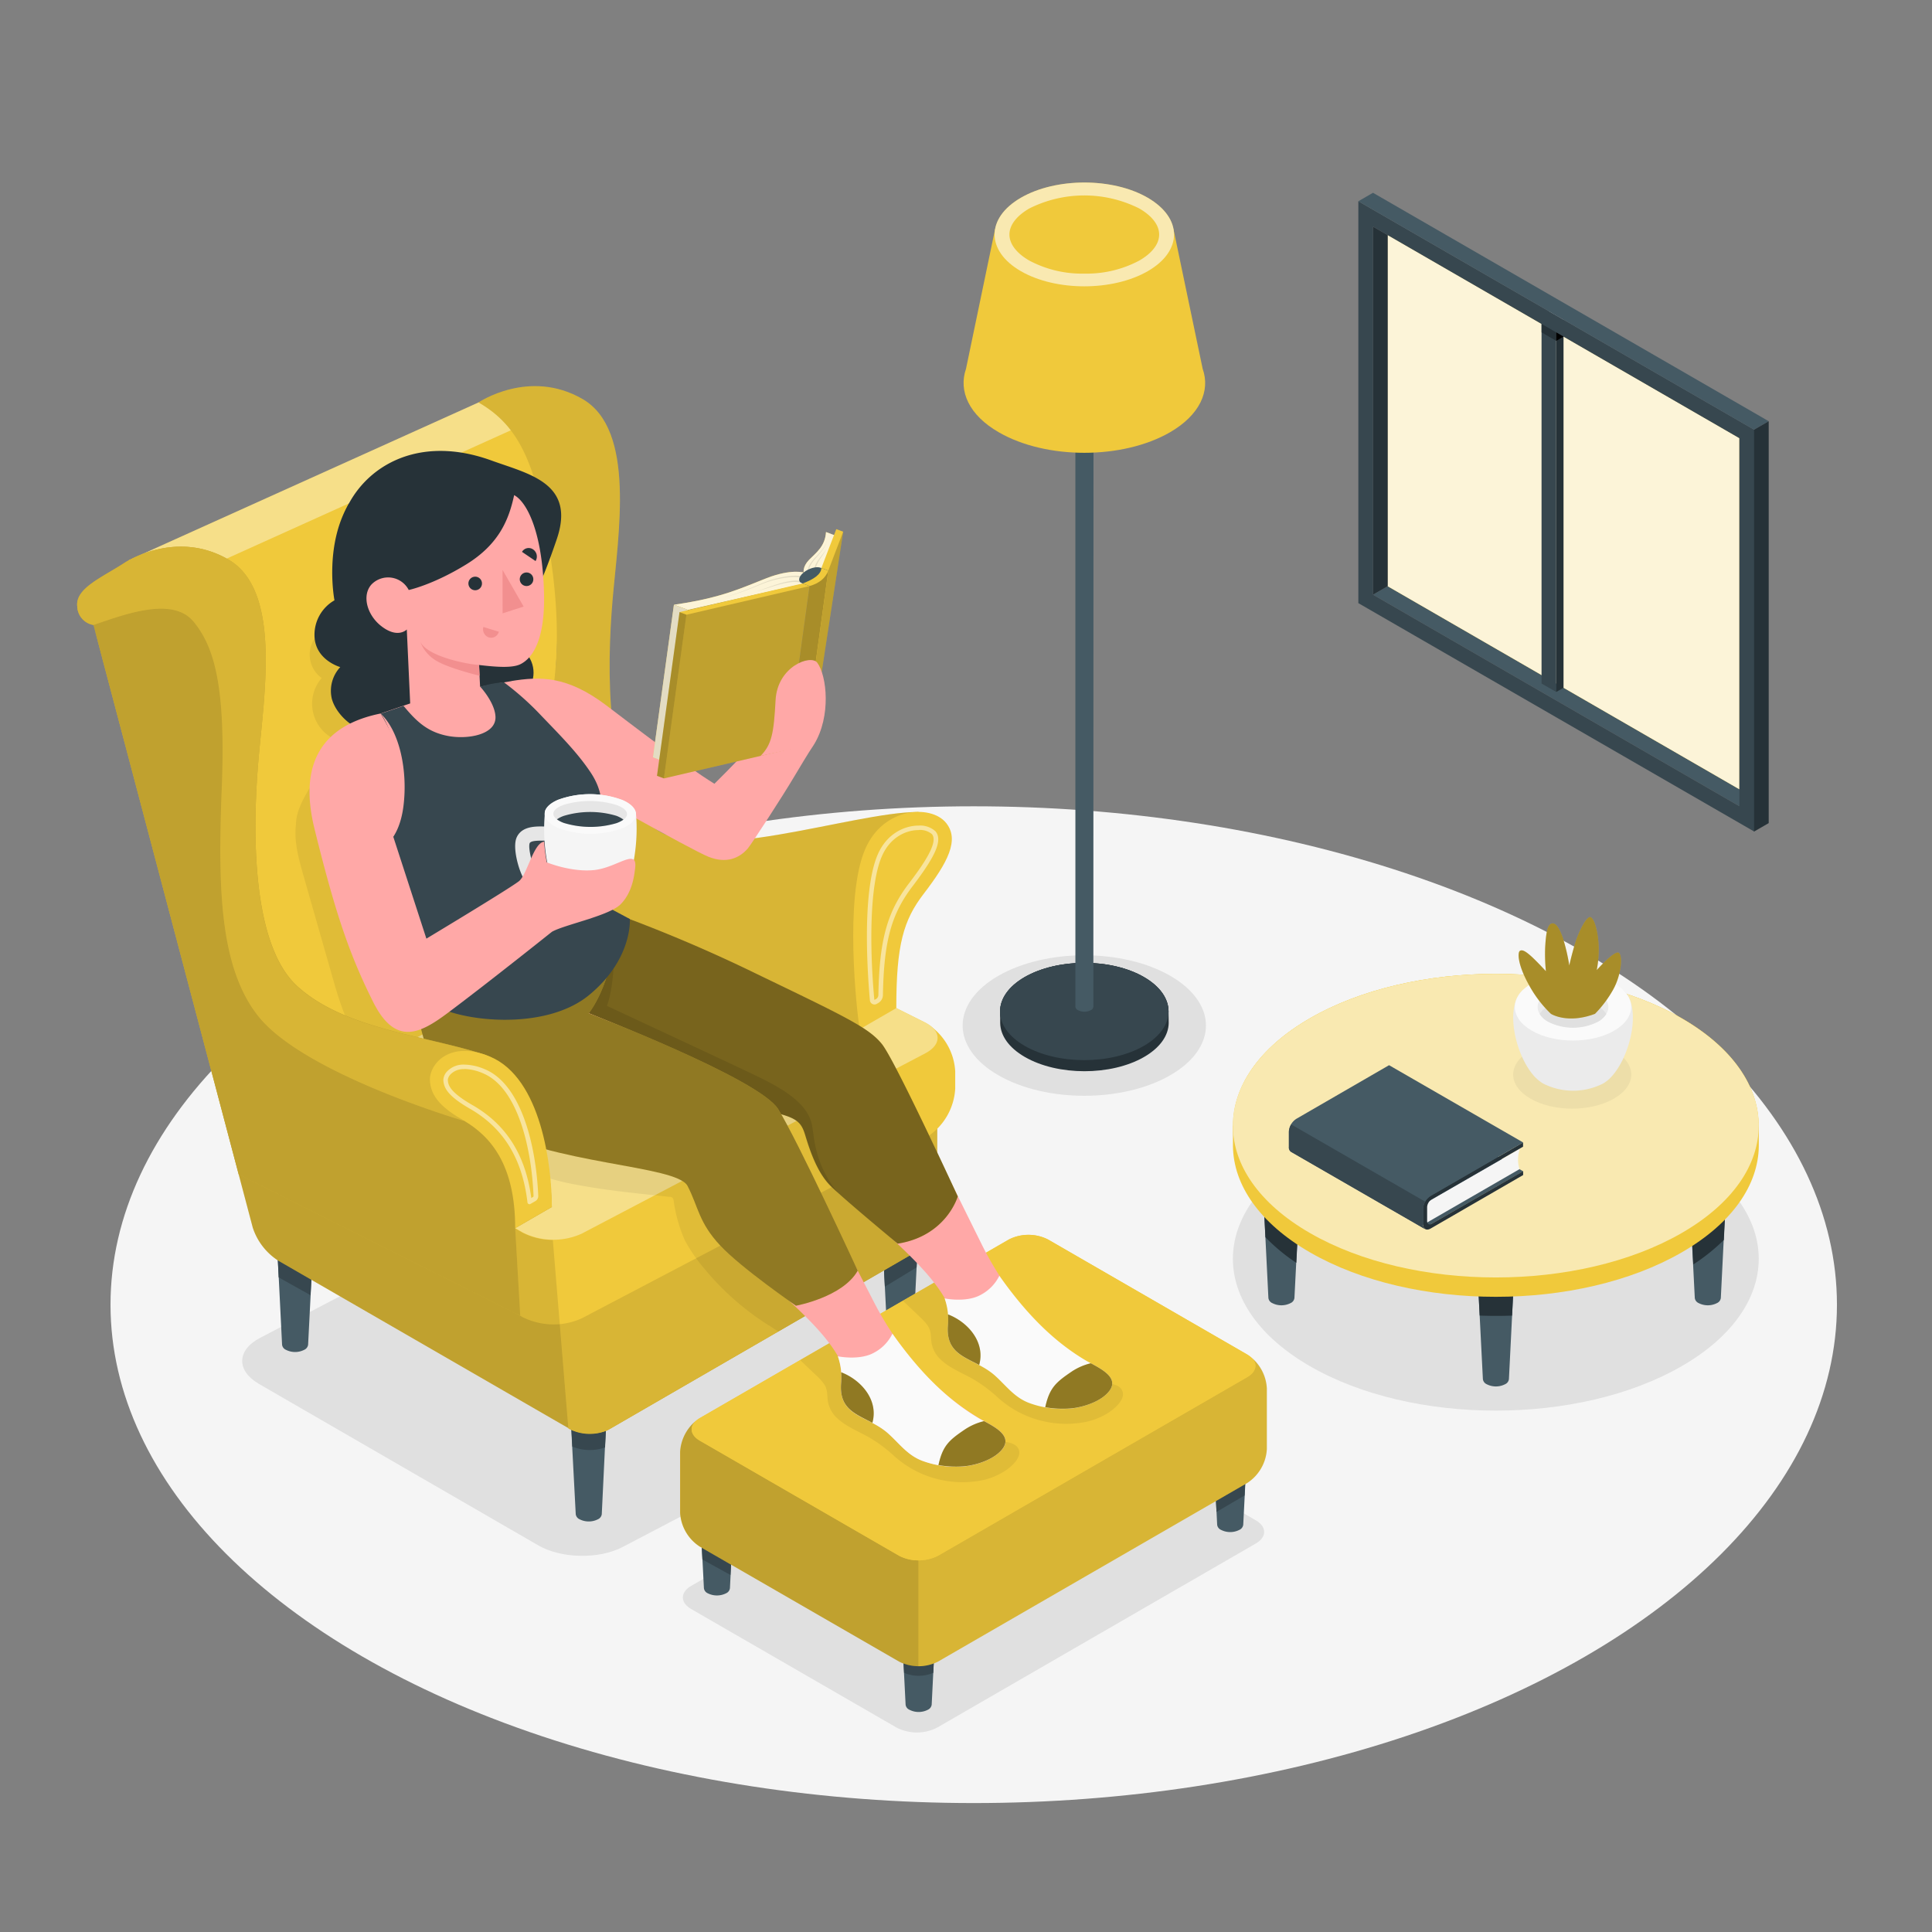 
<svg xmlns="http://www.w3.org/2000/svg" viewBox="0 0 500 500"><rect x="0" y="0" width="500" height="500" fill="#808080" stroke="none"/><g id="freepik--Floor--inject-51"><ellipse id="freepik--floor--inject-51" cx="252" cy="337.65" rx="223.4" ry="128.98" style="fill:#f5f5f5"></ellipse></g><g id="freepik--Shadows--inject-51"><path id="freepik--Shadow--inject-51" d="M161.08,400.39l102.4-53.64c6-3.18,6-8.23-.11-11.29L185,296.25c-6.11-3.06-16-3-22,.19L67.29,346.25c-6.05,3.17-6.16,8.5-.25,11.92L139.41,400C145.33,403.37,155,403.56,161.08,400.39Z" style="fill:#e0e0e0"></path><path id="freepik--shadow--inject-51" d="M178.91,410.41l82.51-47.64a11.54,11.54,0,0,1,10.43,0L325,393.46c2.88,1.66,2.88,4.36,0,6L242.5,447.12a11.54,11.54,0,0,1-10.43,0l-53.16-30.69C176,414.76,176,412.07,178.91,410.41Z" style="fill:#e0e0e0"></path><path id="freepik--shadow--inject-51" d="M339,298c-26.57,15.34-26.57,40.21,0,55.56s69.65,15.34,96.23,0,26.57-40.22,0-55.56S365.59,282.68,339,298Z" style="fill:#e0e0e0"></path><path id="freepik--shadow--inject-51" d="M258.35,252.55c-12.29,7.1-12.29,18.61,0,25.71s32.23,7.1,44.53,0,12.29-18.61,0-25.71S270.65,245.46,258.35,252.55Z" style="fill:#e0e0e0"></path></g><g id="freepik--Lamp--inject-51"><g id="freepik--lamp--inject-51"><path d="M265.19,252.86c-8.51,4.92-8.51,12.89,0,17.81s22.32,4.92,30.84,0,8.51-12.89,0-17.81S273.71,248,265.19,252.86Z" style="fill:#37474f"></path><path d="M302.42,261.77h0c0-3.23-2.1-6.45-6.36-8.91-8.52-4.91-22.33-4.91-30.84,0-4.26,2.46-6.38,5.68-6.37,8.91h0v3h0c.05,3.18,2.18,6.35,6.39,8.78,8.51,4.91,22.32,4.91,30.84,0,4.2-2.43,6.33-5.6,6.38-8.78h0Z" style="fill:#263238"></path><path d="M265.19,252.86c-8.51,4.92-8.51,12.89,0,17.81s22.32,4.92,30.84,0,8.51-12.89,0-17.81S273.71,248,265.19,252.86Z" style="fill:#37474f"></path><path d="M283,99.93h-4.69V260.36h0a1.09,1.09,0,0,0,.67,1.07,3.66,3.66,0,0,0,3.32,0,1.08,1.08,0,0,0,.66-1.07h0Z" style="fill:#455a64"></path><path d="M311.25,95.45h0l-7.55-36.13H257.52L250,95.45h0c-2,5.76.77,12,8.51,16.44,12.22,7.06,32,7.06,44.26,0C310.48,107.43,313.3,101.21,311.25,95.45Z" style="fill:#F0C93B"></path><path d="M264.2,70.18c9.06,5.23,23.77,5.23,32.84,0s9.06-13.73,0-19-23.78-5.24-32.84,0S255.13,64.94,264.2,70.18Z" style="fill:#F0C93B"></path><path d="M264.2,70.18c9.06,5.23,23.77,5.23,32.84,0s9.06-13.73,0-19-23.78-5.24-32.84,0S255.13,64.94,264.2,70.18Z" style="fill:#fff;opacity:0.6"></path><path d="M280.62,70.81a29,29,0,0,1-14.23-3.37c-3.32-1.91-5.15-4.31-5.15-6.74s1.83-4.83,5.15-6.75a31.71,31.71,0,0,1,28.45,0c3.32,1.92,5.15,4.31,5.15,6.75s-1.83,4.83-5.15,6.74A29,29,0,0,1,280.62,70.81Z" style="fill:#F0C93B"></path></g></g><g id="freepik--Table--inject-51"><g id="freepik--table--inject-51"><g id="freepik--table--inject-51"><path d="M326.9,308.48a2.32,2.32,0,0,1,1.38-1.94,7.44,7.44,0,0,1,6.72,0,2.36,2.36,0,0,1,1.39,1.93L335,335.9h0a1.67,1.67,0,0,1-1,1.34,5.21,5.21,0,0,1-4.74,0,1.67,1.67,0,0,1-1-1.34h0Z" style="fill:#455a64"></path><path d="M335,306.54a7.44,7.44,0,0,0-6.72,0,2.32,2.32,0,0,0-1.38,1.94l.59,11.71a47.53,47.53,0,0,0,8,6.63l.93-18.35A2.36,2.36,0,0,0,335,306.54Z" style="fill:#263238"></path><path d="M446.71,308.48a2.32,2.32,0,0,0-1.38-1.94,7.44,7.44,0,0,0-6.72,0,2.36,2.36,0,0,0-1.39,1.93l1.39,27.43h0a1.67,1.67,0,0,0,1,1.34,5.21,5.21,0,0,0,4.74,0,1.67,1.67,0,0,0,1-1.34h0Z" style="fill:#455a64"></path><path d="M445.33,306.54a7.44,7.44,0,0,0-6.72,0,2.36,2.36,0,0,0-1.39,1.93l1,18.77a50,50,0,0,0,7.91-6.34l.62-12.42A2.32,2.32,0,0,0,445.33,306.54Z" style="fill:#263238"></path><path d="M391.88,329.48a2.36,2.36,0,0,0-1.39-1.94,7.44,7.44,0,0,0-6.72,0,2.36,2.36,0,0,0-1.39,1.93l1.39,27.43h0a1.67,1.67,0,0,0,1,1.34,5.21,5.21,0,0,0,4.74,0,1.67,1.67,0,0,0,1-1.34h0Z" style="fill:#455a64"></path><path d="M391.32,340.48l.56-11a2.36,2.36,0,0,0-1.39-1.94,7.44,7.44,0,0,0-6.72,0,2.36,2.36,0,0,0-1.39,1.93l.56,11C385.73,340.58,388.53,340.58,391.32,340.48Z" style="fill:#263238"></path><path d="M455.18,291.32h-.07c0-10.05-6.58-20.11-19.87-27.78-26.57-15.34-69.65-15.34-96.22,0-13.29,7.67-19.88,17.73-19.87,27.78h-.06v5.4h0c.15,9.92,6.81,19.81,19.93,27.39,26.57,15.34,69.65,15.34,96.22,0,13.12-7.57,19.78-17.47,19.94-27.39h0Z" style="fill:#F0C93B"></path><path d="M339,263.54c-26.57,15.34-26.57,40.22,0,55.56s69.65,15.34,96.23,0,26.57-40.22,0-55.56S365.59,248.2,339,263.54Z" style="fill:#F0C93B"></path><g style="opacity:0.6"><path d="M339,263.54c-26.57,15.34-26.57,40.22,0,55.56s69.65,15.34,96.23,0,26.57-40.22,0-55.56S365.59,248.2,339,263.54Z" style="fill:#fff"></path></g></g><g id="freepik--Bookv--inject-51"><polygon points="394.19 303.13 369.2 317.49 334.5 297.46 359.49 283.09 394.19 303.13" style="fill:#455a64"></polygon><path d="M369,316.58l24.24-14a8.5,8.5,0,0,1,.11-5.29l-24.12,13.9A20.31,20.31,0,0,0,369,316.58Z" style="fill:#f5f5f5"></path><path d="M370.24,309.52a4.29,4.29,0,0,0-1.95,3.37v3.94c0,1.24.87,1.74,1.95,1.12l23.95-13.85v-1l-23.68,13.62c-.65.37-1.17.07-1.17-.68l0-3.65a2.57,2.57,0,0,1,1.17-2l23.66-13.63v-1.1Z" style="fill:#263238"></path><path d="M394.19,295.67l-34.7-20-23.95,13.85a4.29,4.29,0,0,0-2,3.37v3.94a1.37,1.37,0,0,0,.57,1.26l34.7,20a1.38,1.38,0,0,1-.57-1.26v-3.94a4.31,4.31,0,0,1,1.95-3.38Z" style="fill:#455a64"></path><path d="M368.86,311a4,4,0,0,0-.57,1.92v3.94a1.38,1.38,0,0,0,.57,1.26l-34.7-20a1.37,1.37,0,0,1-.57-1.26v-3.94a4,4,0,0,1,.57-1.92Z" style="fill:#37474f"></path></g><g id="freepik--Pot--inject-51"><g style="opacity:0.05"><path d="M417.67,271.88c6,3.44,6,9,0,12.45s-15.62,3.45-21.58,0-6-9,0-12.45S411.71,268.43,417.67,271.88Z"></path></g><path d="M397.39,278.87c-5.19-5.29-8.24-18.52-3.18-22.72H420c5.06,4.2,2,17.42-3.17,22.72l-.14.14-.18.18c-.15.14-.3.28-.47.42l-.12.09-.4.3a6.9,6.9,0,0,1-.67.43,17.12,17.12,0,0,1-15.46,0h0c-.23-.13-.45-.28-.67-.43l-.37-.28-.15-.12c-.16-.13-.31-.27-.45-.4l-.21-.2Z" style="fill:#ebebeb"></path><path d="M417.73,254.46c5.88,3.4,5.88,8.9,0,12.29s-15.4,3.39-21.28,0-5.87-8.89,0-12.29S411.86,251.07,417.73,254.46Z" style="fill:#fafafa"></path><path d="M413.57,256.87c3.57,2.06,3.57,5.41,0,7.47a14.28,14.28,0,0,1-12.95,0c-3.58-2.06-3.58-5.41,0-7.47A14.28,14.28,0,0,1,413.57,256.87Z" style="fill:#ebebeb"></path><path d="M400.62,260.42a14.28,14.28,0,0,1,12.95,0,5.88,5.88,0,0,1,2.14,2,5.88,5.88,0,0,1-2.14,2,14.28,14.28,0,0,1-12.95,0,5.88,5.88,0,0,1-2.14-2A5.88,5.88,0,0,1,400.62,260.42Z" style="fill:#e0e0e0"></path><path d="M412.78,262.38a29.24,29.24,0,0,0,4.68-6.23c2.16-3.82,2.56-8.94,1.45-9.58s-5.67,4.48-5.67,4.48a27.73,27.73,0,0,0,.48-6.53c-.2-3.4-1-6.5-2-7.12s-3.16,3.67-4.1,6.79-1.49,5.67-1.49,5.67a48.26,48.26,0,0,0-1.68-7.17c-1.13-3.23-2.16-4-3-3.64s-1.33,1.83-1.56,6.13a43.56,43.56,0,0,0,.19,6.17s-1.6-1.77-3.38-3.48c-2-1.88-2.8-2.14-3.36-1.78s-.71,3.28,2.32,8.76a30.41,30.41,0,0,0,5.72,7.53S405.61,265.08,412.78,262.38Z" style="fill:#F0C93B"></path><g style="opacity:0.3"><path d="M412.78,262.38a29.24,29.24,0,0,0,4.68-6.23c2.16-3.82,2.56-8.94,1.45-9.58s-5.67,4.48-5.67,4.48a27.73,27.73,0,0,0,.48-6.53c-.2-3.4-1-6.5-2-7.12s-3.16,3.67-4.1,6.79-1.49,5.67-1.49,5.67a48.26,48.26,0,0,0-1.68-7.17c-1.13-3.23-2.16-4-3-3.64s-1.33,1.83-1.56,6.13a43.56,43.56,0,0,0,.19,6.17s-1.6-1.77-3.38-3.48c-2-1.88-2.8-2.14-3.36-1.78s-.71,3.28,2.32,8.76a30.41,30.41,0,0,0,5.72,7.53S405.61,265.08,412.78,262.38Z"></path></g></g></g></g><g id="freepik--Window--inject-51"><g id="freepik--window--inject-51"><polygon points="453.95 206.45 450.15 208.64 355.34 153.9 359.13 151.71 453.95 206.45" style="fill:#455a64"></polygon><polygon points="359.13 151.71 450.15 204.26 450.15 113.39 359.13 60.84 359.13 151.71" style="fill:#F0C93B"></polygon><g style="opacity:0.8"><polygon points="359.13 151.71 450.15 204.26 450.15 113.39 359.13 60.84 359.13 151.71" style="fill:#fff"></polygon></g><polygon points="402.75 83.83 402.75 179.08 398.95 176.9 398.95 81.64 402.75 83.83" style="fill:#37474f"></polygon><polygon points="404.64 82.73 402.75 83.83 402.75 179.08 404.64 177.99 404.64 82.73" style="fill:#263238"></polygon><polygon points="402.75 83.83 398.95 81.64 400.85 80.54 404.64 82.73 402.75 83.83" style="fill:#fafafa"></polygon><path d="M351.54,156.09,454,215.21v-104L351.54,52.08Zm3.8-97.44,94.81,54.74v95.25L355.34,153.9Z" style="fill:#37474f"></path><polygon points="355.34 153.9 359.13 151.71 359.13 60.84 355.34 58.65 355.34 153.9" style="fill:#263238"></polygon><polygon points="351.54 52.08 355.33 49.89 457.74 109.01 453.95 111.2 351.54 52.08" style="fill:#455a64"></polygon><polygon points="457.74 109.01 453.95 111.2 453.95 215.21 457.74 213.02 457.74 109.01" style="fill:#263238"></polygon><polygon points="402.74 86.02 398.96 83.83 398.96 86.02 402.75 88.21 402.74 86.02" style="fill:#263238"></polygon><polygon points="402.75 88.21 404.64 87.11 402.74 86.02 402.75 88.21"></polygon></g></g><g id="freepik--Character--inject-51"><g id="freepik--character--inject-51"><path d="M76.39,285l79.71-41.64s5.61-27.27-13.28-57c0,0,5.62-53-3.81-70.59-6.9-13.43-15.17-11.6-15.17-11.6L33.3,145Z" style="fill:#F0C93B"></path><path d="M123.84,104.15,33.3,145l3,9.66,99-44.7C129.45,102.91,123.84,104.15,123.84,104.15Z" style="fill:#fff;opacity:0.4"></path><path d="M124.18,188.89c.19,1.4,1.4,1.92,2.71,1.17a4.28,4.28,0,0,0,2-3.91c-.18-1.41-1.4-1.93-2.71-1.18A4.29,4.29,0,0,0,124.18,188.89Z" style="fill:#fff;opacity:0.4"></path><path d="M110.37,196.86c.19,1.4,1.41,1.93,2.72,1.17a4.28,4.28,0,0,0,2-3.91c-.19-1.41-1.4-1.93-2.71-1.18A4.3,4.3,0,0,0,110.37,196.86Z" style="fill:#fff;opacity:0.4"></path><path d="M96.57,204.83c.19,1.4,1.4,1.93,2.71,1.17a4.31,4.31,0,0,0,2-3.91c-.19-1.41-1.41-1.93-2.72-1.17A4.26,4.26,0,0,0,96.57,204.83Z" style="fill:#fff;opacity:0.4"></path><path d="M82.77,212.8c.18,1.4,1.4,1.93,2.71,1.17a4.27,4.27,0,0,0,2-3.91c-.19-1.4-1.4-1.93-2.71-1.17A4.27,4.27,0,0,0,82.77,212.8Z" style="fill:#fff;opacity:0.4"></path><path d="M157.05,364.42a2.34,2.34,0,0,0-1.39-1.94,7.41,7.41,0,0,0-6.71,0,2.38,2.38,0,0,0-1.39,1.94L149,391.85h0a1.69,1.69,0,0,0,1,1.34,5.27,5.27,0,0,0,4.74,0,1.69,1.69,0,0,0,1-1.34h0Z" style="fill:#455a64"></path><path d="M149,362.48a2.38,2.38,0,0,0-1.39,1.94l.51,9.95a11.86,11.86,0,0,0,8.47.22l.51-10.17a2.35,2.35,0,0,0-1.38-1.94A7.44,7.44,0,0,0,149,362.48Z" style="fill:#37474f"></path><path d="M237.72,317.83a2.36,2.36,0,0,0-1.39-1.94,7.41,7.41,0,0,0-6.71,0,2.37,2.37,0,0,0-1.39,1.94l1.39,27.43h0a1.65,1.65,0,0,0,1,1.33,5.21,5.21,0,0,0,4.74,0,1.7,1.7,0,0,0,1-1.33h0Z" style="fill:#455a64"></path><path d="M229.62,315.89a2.37,2.37,0,0,0-1.39,1.94L229,333l8.21-5,.51-10.17a2.36,2.36,0,0,0-1.39-1.94A7.41,7.41,0,0,0,229.62,315.89Z" style="fill:#37474f"></path><path d="M81.13,320.59a2.35,2.35,0,0,0-1.39-1.94,7.41,7.41,0,0,0-6.71,0,2.36,2.36,0,0,0-1.39,1.94L73,348h0a1.67,1.67,0,0,0,1,1.33,5.21,5.21,0,0,0,4.74,0,1.7,1.7,0,0,0,1-1.33h0Z" style="fill:#455a64"></path><path d="M73,318.65a2.36,2.36,0,0,0-1.39,1.94l.51,10,8.25,4.61.73-14.56a2.35,2.35,0,0,0-1.39-1.94A7.41,7.41,0,0,0,73,318.65Z" style="fill:#37474f"></path><path d="M24.18,161.69l41.23,156A16.11,16.11,0,0,0,72,326.25l70.87,40.91,4.27,2.46.16.1a12.07,12.07,0,0,0,9.7.5c.18-.08.37-.16.55-.26l79.78-46.13a10.57,10.57,0,0,0,5.19-8.53V287.71l-99.65,52.05L62.15,293.19l-38-131.5" style="fill:#F0C93B"></path><path d="M24.18,161.69l41.23,156A16.11,16.11,0,0,0,72,326.25l70.87,40.91,4.27,2.46.16.1a12.07,12.07,0,0,0,9.7.5c.18-.08.37-.16.55-.26l79.78-46.13a10.57,10.57,0,0,0,5.19-8.53V287.71l-99.65,52.05L62.15,293.19l-38-131.5" style="opacity:0.2"></path><path d="M242.47,290.44V315.3a10.57,10.57,0,0,1-5.19,8.53L157.5,370c-.18.1-.37.18-.55.26a11.64,11.64,0,0,1-9.38-.32c-.11,0-.21-.12-.32-.18l-.16-.1-2.5-30.37Z" style="fill:#F0C93B"></path><path d="M242.47,290.44V315.3a10.57,10.57,0,0,1-5.19,8.53L157.5,370c-.18.1-.37.18-.55.26a11.64,11.64,0,0,1-9.38-.32c-.11,0-.21-.12-.32-.18l-.16-.1-2.5-30.37Z" style="opacity:0.1"></path><path d="M247.21,277.29v4.4a15.91,15.91,0,0,1-7.75,12.83l-88.88,46.65a17.7,17.7,0,0,1-15.35-.31L84,311.27a16.78,16.78,0,0,1-7.58-13.14v-4.4a15.86,15.86,0,0,1,7.76-12.82L168.27,237a19.22,19.22,0,0,1,15.6-.13l55.51,27.77A15.51,15.51,0,0,1,247.21,277.29Z" style="fill:#F0C93B"></path><path d="M144.87,342.7a17.27,17.27,0,0,1-9.64-1.84L84,311.27a16.8,16.8,0,0,1-7.58-13.14v-4.4c0-4.42,2.88-9.57,6.66-12.14-3.17,2.27-2.87,5.57.92,7.76L135.23,319a16.32,16.32,0,0,0,7.84,1.89Z" style="opacity:0.1"></path><path d="M150.58,319.25l88.88-46.65c4.28-2.24,4.25-5.82-.08-8l-55.51-27.77a19.22,19.22,0,0,0-15.6.13L84.15,280.91c-4.29,2.24-4.37,6-.18,8.44l51.26,29.59A17.7,17.7,0,0,0,150.58,319.25Z" style="fill:#F0C93B"></path><path d="M150.58,319.25l88.88-46.65c4.28-2.24,4.25-5.82-.08-8l-55.51-27.77a19.22,19.22,0,0,0-15.6.13L84.15,280.91c-4.29,2.24-4.37,6-.18,8.44l51.26,29.59A17.7,17.7,0,0,0,150.58,319.25Z" style="fill:#fff;opacity:0.4"></path><path d="M123.84,104.15s13.1-8.87,26.91-.89,9.26,34.8,7.78,52.09-2,47.43,10.14,58.39,51.75-3.61,69.05-3.61l-15.25,56.25c-16.82-9.16-43.73-18.57-66.37-23,0,0,.74-35.07-15.33-55.1,0,0,5.93-14,2-42.13C139.23,120.09,134.37,110.24,123.84,104.15Z" style="fill:#F0C93B"></path><path d="M123.84,104.15s13.1-8.87,26.91-.89,9.26,34.8,7.78,52.09-2,47.43,10.14,58.39,51.75-3.61,69.05-3.61l-15.25,56.25c-16.82-9.16-43.73-18.57-66.37-23,0,0,.74-35.07-15.33-55.1,0,0,5.93-14,2-42.13C139.23,120.09,134.37,110.24,123.84,104.15Z" style="opacity:0.1"></path><path d="M222.47,266.38c-.78-5-4-34,1.42-46.58,4.7-11,17-11.6,20.9-6.9,3.67,4.45.41,10.38-5.75,18.43-5.21,6.79-7.08,13.13-7.08,29.57Z" style="fill:#F0C93B"></path><path d="M237.73,214.8a4.81,4.81,0,0,1,3.45,1.07c1.37,1.66-.44,5.55-5.85,12.62-5.74,7.48-7.76,14.79-8,29a1.29,1.29,0,0,1-.63,1.08l-.42.2c-1.2-13-1.32-29.54,1.92-37.1,2.16-5.05,6.34-6.85,9.54-6.85m0-1.16c-3.57,0-8.23,2-10.61,7.55-3.62,8.44-3,26.49-2,37.66a1.19,1.19,0,0,0,1.19,1.09,1.12,1.12,0,0,0,.6-.17l.37-.21a2.43,2.43,0,0,0,1.21-2.07c.26-14.15,2.23-21.05,7.78-28.29,6-7.89,7.67-11.83,5.83-14.07a5.88,5.88,0,0,0-4.36-1.49Z" style="fill:#fff;opacity:0.5"></path><path d="M242.47,413.73a2.35,2.35,0,0,0-1.39-1.94,7.41,7.41,0,0,0-6.71,0,2.34,2.34,0,0,0-1.39,1.94l1.39,27.43h0a1.66,1.66,0,0,0,1,1.33,5.23,5.23,0,0,0,4.75,0,1.7,1.7,0,0,0,1-1.33h0Z" style="fill:#455a64"></path><path d="M234.37,411.79a2.34,2.34,0,0,0-1.39,1.94l1,19.19a9.56,9.56,0,0,0,7.55,0l1-19.19a2.35,2.35,0,0,0-1.39-1.94A7.41,7.41,0,0,0,234.37,411.79Z" style="fill:#37474f"></path><path d="M323.14,367.17a2.35,2.35,0,0,0-1.39-1.94,7.41,7.41,0,0,0-6.71,0,2.35,2.35,0,0,0-1.39,1.94L315,394.6h0a1.66,1.66,0,0,0,1,1.33,5.23,5.23,0,0,0,4.75,0,1.7,1.7,0,0,0,1-1.33h0Z" style="fill:#455a64"></path><path d="M315,365.23a2.35,2.35,0,0,0-1.39,1.94l1.22,24.11,7.26-4.25,1-19.86a2.35,2.35,0,0,0-1.39-1.94A7.41,7.41,0,0,0,315,365.23Z" style="fill:#37474f"></path><path d="M190.27,383.6a2.35,2.35,0,0,0-1.38-1.94,7.44,7.44,0,0,0-6.72,0,2.38,2.38,0,0,0-1.39,1.94L182.17,411h0a1.67,1.67,0,0,0,1,1.34,5.27,5.27,0,0,0,4.74,0,1.67,1.67,0,0,0,1-1.34h0Z" style="fill:#455a64"></path><path d="M182.17,381.66a2.38,2.38,0,0,0-1.39,1.94l1,20,7.26,4,1.21-24a2.35,2.35,0,0,0-1.38-1.94A7.44,7.44,0,0,0,182.17,381.66Z" style="fill:#37474f"></path><path d="M176,375.75v15.73a11.17,11.17,0,0,0,5.06,8.76L232.67,430a11.14,11.14,0,0,0,10.12,0l80-46.21a11.18,11.18,0,0,0,5.06-8.76V359.31a11.18,11.18,0,0,0-5.06-8.76l-51.57-29.78a11.21,11.21,0,0,0-10.12,0L181.1,367A11.19,11.19,0,0,0,176,375.75Z" style="fill:#F0C93B"></path><path d="M237.73,403.81v27.41a10.4,10.4,0,0,1-5.06-1.2l-51.58-29.78a11.19,11.19,0,0,1-5.06-8.76V375.75a11.3,11.3,0,0,1,4.55-8.44c-2.28,1.63-2.1,4,.51,5.52l51.57,29.77A10.29,10.29,0,0,0,237.73,403.81Z" style="opacity:0.2"></path><path d="M327.89,359.31V375a11.19,11.19,0,0,1-5.06,8.76l-80,46.22a10.35,10.35,0,0,1-5.05,1.19v-27.4a10.28,10.28,0,0,0,5.05-1.21l80-46.21c2.6-1.51,2.78-3.89.51-5.51A11.29,11.29,0,0,1,327.89,359.31Z" style="opacity:0.1"></path><path d="M181.1,367l80-46.21a11.21,11.21,0,0,1,10.12,0l51.57,29.78c2.79,1.61,2.79,4.22,0,5.84l-80,46.21a11.21,11.21,0,0,1-10.12,0L181.1,372.83C178.3,371.21,178.3,368.6,181.1,367Z" style="fill:#F0C93B"></path><g id="freepik--shadow--inject-51" style="opacity:0.07"><path d="M228.27,289.81c-3.64-6.59-7.4-13.33-13.09-18.25-5.1-4.41-11.43-7.1-17.68-9.62-19.37-7.81-40.08-15.41-53.26-31.62-8.18-10.07-12.69-22.65-15.47-35.31-1.39-6.35-2.41-12.84-4.89-18.85S117.2,164.54,111.22,162c-2.78-1.19-5.55-1.38-8.48-1.85-1.25-.2-2.45-.77-3.74-.95a15.72,15.72,0,0,0-4.44.06,36.28,36.28,0,0,0-7.79,2.37,14.38,14.38,0,0,0-3.93,2.08,7.42,7.42,0,0,0,.42,11.76A10.15,10.15,0,0,0,86,191a2.19,2.19,0,0,1,1,.85,2,2,0,0,1-.4,1.75c-1.93,3.16-4,6.25-5.89,9.4-1.76,2.89-4.1,6.73-4.1,10.24-.58,4.46.67,8.93,1.9,13.26l7.65,26.78c2.36,8.3,5.28,17.35,12.63,21.87,6.48,4,15.14,3.51,21.22,8.1,5.48,4.15,7.6,11.46,12.55,16.24s11.55,6.22,17.93,7.36c7.58,1.36,15.21,2.08,22.86,2.9a1.14,1.14,0,0,1,.66.2,1.23,1.23,0,0,1,.33.77,37.84,37.84,0,0,0,2.9,10.27,40.57,40.57,0,0,0,4.94,7.21,70.16,70.16,0,0,0,17.39,15.19c.63.41,1.26.82,1.91,1.19l27.34-15.81,8.63-5a10.6,10.6,0,0,0,5-8.27Z"></path></g><g id="freepik--shadow--inject-51"><g style="opacity:0.07"><path d="M287,358c-1.7-.28-3.4-.57-5.07-1A28,28,0,0,1,275,354.2c-10.85-5.77-18.8-15.68-28.34-23.42a14.73,14.73,0,0,0-1.26-.94l-11.75,6.78,4.4,4.19a13.48,13.48,0,0,1,2.08,2.32c.89,1.35.73,2.62.91,4.14a7.71,7.71,0,0,0,2.71,4.86c2.23,2,5.39,3.26,7.85,4.64a36.86,36.86,0,0,1,6.74,5,26.39,26.39,0,0,0,21.49,6.42,17.64,17.64,0,0,0,6.82-2.45c1.62-1,4.77-3.57,3.79-5.81C289.92,358.64,288.33,358.24,287,358Z"></path></g><g style="opacity:0.07"><path d="M253,383.3a17.66,17.66,0,0,0,6.82-2.46c1.62-1,4.77-3.56,3.79-5.81-.56-1.28-2.15-1.67-3.53-1.9-1.7-.29-3.4-.57-5.07-1a27.64,27.64,0,0,1-6.84-2.83c-10.85-5.76-18.8-15.67-28.34-23.41-.3-.25-.62-.5-1-.74L207.09,352l4.14,3.94a13.86,13.86,0,0,1,2.08,2.32c.89,1.35.73,2.63.91,4.14a7.69,7.69,0,0,0,2.71,4.86c2.23,2,5.39,3.26,7.85,4.65a37.27,37.27,0,0,1,6.74,5A26.43,26.43,0,0,0,253,383.3Z"></path></g></g><g id="freepik--character--inject-51"><path d="M281,352.42a58.3,58.3,0,0,1-15.07-12.56,84.75,84.75,0,0,1-12.14-18.38c-7.39-14.89-22.33-45.33-25.51-50.21-4.53-7-29.95-17.34-42.71-23.44a269.91,269.91,0,0,0-29.65-12l-25.43-1.43c-.6,8.67-1.16,15.4,2.76,23.67S145.55,271.6,158.28,277c10.54,4.49,40,9,43.06,9.93s6.11.37,7.73,5.88,1.4,8.1,7.77,14.71c8.18,8.49,22.27,19,27.63,28.43a16.23,16.23,0,0,1,1.08,6.78c-.79,8.87,6.65,8.2,12,13,2.89,2.59,4.88,5.5,8.64,7a24.87,24.87,0,0,0,10.74,1.53c3.29-.24,8.28-1.88,10-4.29C289.58,356.21,284.37,354.34,281,352.42Z" style="fill:#ffa8a7"></path><path d="M157.58,235.88a382.08,382.08,0,0,1,38.34,16.21c22.82,11,28.88,13.86,32.31,18.1s19.64,39.44,19.64,39.44-2.9,10.24-15.56,12.23c0,0-14.29-11.83-17.41-15s-5-8.08-6.45-12.9-2.74-5.3-19.53-8.24-41-8-52-20.65-10.63-24-10.63-24Z" style="fill:#F0C93B"></path><path d="M157.58,235.88a382.08,382.08,0,0,1,38.34,16.21c22.82,11,28.88,13.86,32.31,18.1s19.64,39.44,19.64,39.44-2.9,10.24-15.56,12.23c0,0-14.29-11.83-17.41-15s-5-8.08-6.45-12.9-2.74-5.3-19.53-8.24-41-8-52-20.65-10.63-24-10.63-24Z" style="opacity:0.5"></path><path d="M210.22,291.57c-1.07-7.06-10.24-11.13-18-14.82-6.6-3.13-35.16-16.44-35.16-16.44,2.31-5.78,2-19.31,2-19.31l-28.48,9.2a32.2,32.2,0,0,0,2.59,7.92c3.92,8.27,12.35,13.48,25.08,18.92,5.81,2.47,17.19,5.57,26.76,8,1.33.25,2.63.48,3.88.7,16.79,2.94,18.11,3.42,19.53,8.24s3.33,9.75,6.45,12.9c.45.44,1.12,1.07,1.94,1.81h0C211.14,301.55,210.84,295.62,210.22,291.57Z" style="opacity:0.1"></path><path d="M287.15,359.89c2.72-3.75-3.3-6.12-6.19-7.83-9.27-5.49-16.31-13.4-22.33-21.89a11.19,11.19,0,0,1-4.94,5c-3.74,2-9.22.86-9.22.86a16.62,16.62,0,0,1,.87,6.88c-.78,8.86,6.85,8.33,12.17,13.11,2.89,2.59,4.89,5.5,8.65,7a24.72,24.72,0,0,0,10.74,1.53C280.18,364.27,285.09,362.72,287.15,359.89Z" style="fill:#fafafa"></path><path d="M245.33,340.16a16.34,16.34,0,0,1,0,2.71c-.59,6.73,3.67,8.05,8.08,10.38C255.06,347.34,250.5,342.14,245.33,340.16Z" style="fill:#F0C93B"></path><path d="M245.33,340.16a16.34,16.34,0,0,1,0,2.71c-.59,6.73,3.67,8.05,8.08,10.38C255.06,347.34,250.5,342.14,245.33,340.16Z" style="opacity:0.4"></path><path d="M282.3,352.81a15.47,15.47,0,0,0-4.88,2.11c-4.07,2.77-5.79,4.15-6.91,9.27a26,26,0,0,0,6.39.32c3.28-.24,8.19-1.79,10.25-4.62C289.5,356.66,285.35,354.46,282.3,352.81Z" style="fill:#F0C93B"></path><path d="M282.3,352.81a15.47,15.47,0,0,0-4.88,2.11c-4.07,2.77-5.79,4.15-6.91,9.27a26,26,0,0,0,6.39.32c3.28-.24,8.19-1.79,10.25-4.62C289.5,356.66,285.35,354.46,282.3,352.81Z" style="opacity:0.4"></path><path d="M253.32,367a66,66,0,0,1-15.11-12.53A82.56,82.56,0,0,1,226,336.63c-7.52-14.6-22.63-43.8-25.8-48.66-6-9.28-47.87-25.77-47.87-25.77,2.1-4.5,6.71-15.58,6.65-20.18l-52.16,9.15c1.48,11.28,3.89,19.51,7.93,25.58,5.48,8.22,9.44,13.52,22.41,17.7,10.9,3.51,33.45,6.8,36.55,7.73s6.12.37,7.74,5.88,1.4,8.1,7.77,14.71c8.18,8.49,22.26,18.78,27.63,28.2a16.46,16.46,0,0,1,.87,6.88c-.78,8.86,6.86,8.33,12.17,13.11,2.89,2.59,4.89,5.5,8.65,7a24.87,24.87,0,0,0,10.74,1.53c3.28-.24,8.19-1.79,10.25-4.62C262.23,371.12,256.21,368.75,253.32,367Z" style="fill:#ffa8a7"></path><path d="M106.8,251.17s.41,29.68,18.22,40,50.08,10.28,52.92,15.76,2.84,9.41,8.5,15.46c5.41,5.79,19.54,15.53,19.54,15.53s12.12-2.19,16-9.08c0,0-15.65-33.95-20.61-41.83s-49-24.77-49-24.77,6-7.37,6.78-21.2S106.8,251.17,106.8,251.17Z" style="fill:#F0C93B"></path><path d="M106.8,251.17s.41,29.68,18.22,40,50.08,10.28,52.92,15.76,2.84,9.41,8.5,15.46c5.41,5.79,19.54,15.53,19.54,15.53s12.12-2.19,16-9.08c0,0-15.65-33.95-20.61-41.83s-49-24.77-49-24.77,6-7.37,6.78-21.2S106.8,251.17,106.8,251.17Z" style="opacity:0.4"></path><path d="M259.51,374.87c2.72-3.75-3.3-6.12-6.19-7.83-9.27-5.49-16.34-13.4-22.36-21.89a10.94,10.94,0,0,1-4.91,5c-3.74,2-9.22.86-9.22.86a16.46,16.46,0,0,1,.87,6.88c-.78,8.86,6.86,8.33,12.17,13.11,2.89,2.59,4.89,5.5,8.65,7a24.87,24.87,0,0,0,10.74,1.53C252.54,379.25,257.45,377.7,259.51,374.87Z" style="fill:#fafafa"></path><path d="M217.69,355.14a16.33,16.33,0,0,1,0,2.71c-.59,6.73,3.67,8,8.08,10.38C227.42,362.32,222.86,357.12,217.69,355.14Z" style="fill:#F0C93B"></path><path d="M217.69,355.14a16.33,16.33,0,0,1,0,2.71c-.59,6.73,3.67,8,8.08,10.38C227.42,362.32,222.86,357.12,217.69,355.14Z" style="opacity:0.4"></path><path d="M254.67,367.79a15.43,15.43,0,0,0-4.89,2.11c-4.07,2.76-5.79,4.15-6.91,9.26a26,26,0,0,0,6.39.33c3.28-.24,8.19-1.79,10.25-4.62C261.86,371.64,257.71,369.43,254.67,367.79Z" style="fill:#F0C93B"></path><path d="M254.67,367.79a15.43,15.43,0,0,0-4.89,2.11c-4.07,2.76-5.79,4.15-6.91,9.26a26,26,0,0,0,6.39.33c3.28-.24,8.19-1.79,10.25-4.62C261.86,371.64,257.71,369.43,254.67,367.79Z" style="opacity:0.4"></path><path d="M90.32,130.29c-6.52,11-3.76,25.07-3.76,25.07a10.27,10.27,0,0,0-5.17,9.07c.07,6.4,6.67,8.21,6.67,8.21a9,9,0,0,0-2.18,8.22c1.28,4.74,8.19,11.61,18.4,8.22a22.62,22.62,0,0,0,13.55-11.69Z" style="fill:#263238"></path><circle cx="130.53" cy="174.08" r="7.55" transform="translate(-56.68 63.2) rotate(-22.5)" style="fill:#263238"></circle><path d="M201.74,185.2s-9.37,10.29-16.85,17.64c-7.93-4.91-21-15-27.93-20.25-10.22-7.74-17.16-7.55-24.74-6.32,0,0,3.34,5.55,6.14,10,2.5,3.92,9.79,16.31,9.79,16.31s30.64,17.32,35.2,19.15,7.94.42,10.16-2.12c1-1.18,9-13.5,12-18.57,1.47-2.43,3.55-6,5.15-8.35Z" style="fill:#ffa8a7"></path><path d="M110.07,180.71l-11.59,3.95s4.62,5.31,4.11,18.5c-.24,6.11-2.18,9.67-4.45,13.28-.78,11.75,9.53,34.52,9.53,34.52s11.21,5.7,31.25-.46c17.61-5.41,15.4-11,15.4-11l-7.16-10.25.65-10.78a144.09,144.09,0,0,0-3.65-23.63c-2.84-10.67-11.94-18.54-11.94-18.54l-4.77.79Z" style="fill:#ffa8a7"></path><path d="M163,237.84l-10.18-5.44-2.88-6.31.71-7.86c5.84-5.25,6.45-11.88,2.29-18.19-3.42-5.19-8-9.76-12.86-14.83a74,74,0,0,0-9.67-8.63,25.45,25.45,0,0,0-6.11,1.16s3.74,4,3.93,7.71c.23,4.72-7.26,6-12.38,5s-8-3.63-11.4-7.76l-5.92,2c5,4.69,7,15,5.89,23.88s-5.43,10.68-5.43,10.68l-.19,4.88a113.37,113.37,0,0,0,3.07,14.3c1.85,6,4.1,13.08,4.1,13.08s.88,10.07,2.21,13.21c1.15-.72,3.24-1.61,4.08-4.75,6.17,4.19,28.41,7.12,40.1-2.37C163.8,248.25,163,237.84,163,237.84Z" style="fill:#37474f"></path><path d="M140.73,230.34a7.24,7.24,0,0,1-2.89-.56c-1.27-.54-2.33-2-3.23-4.42-.77-2.05-1.93-6.53-.84-8.76,1.38-2.83,4.89-2.75,7.21-2.7h.81l0,3.66h-.86c-1.31,0-3.49-.07-3.85.65-.54,1.42,1.11,7.43,2.27,8.23a5.73,5.73,0,0,0,3.39-.06l1.17,3.47A10,10,0,0,1,140.73,230.34Z" style="fill:#e6e6e6"></path><path d="M141,210.08c.27-1.13,1.4-2.23,3.4-3.09a24,24,0,0,1,16.71.07c2,.87,3.11,2,3.38,3.11h.06c.76,7.46-.6,16.1-3.28,20.88a.41.41,0,0,1,0,.09l0,.08h0a5.66,5.66,0,0,1-2.19,2,14,14,0,0,1-12.67,0,5.72,5.72,0,0,1-2.17-2.07h0l0-.06-.06-.12c-2.63-4.79-3.93-13.44-3.12-20.89Z" style="fill:#f5f5f5"></path><path d="M144.42,207c-4.62,2-4.63,5.24,0,7.26a24,24,0,0,0,16.71.06c4.62-2,4.63-5.23,0-7.25A24,24,0,0,0,144.42,207Z" style="fill:#fafafa"></path><path d="M146,208.26c-3.73,1.29-3.73,3.41,0,4.74a23.7,23.7,0,0,0,13.48.05c3.73-1.3,3.73-3.42,0-4.74A23.52,23.52,0,0,0,146,208.26Z" style="fill:#e6e6e6"></path><path d="M146,211.12a7.06,7.06,0,0,0-1.87.93A7.26,7.26,0,0,0,146,213a23.7,23.7,0,0,0,13.48.05,7.37,7.37,0,0,0,1.87-.93,7.26,7.26,0,0,0-1.86-1A23.7,23.7,0,0,0,146,211.12Z" style="fill:#37474f"></path><path d="M96.55,259.26c-5.93-11.87-9.62-22.3-15.16-44.78-4.48-18.16,3.18-27,17.09-29.82,10.76,17.25,3.28,31.82,3.28,31.82l8.59,26.44s21.32-12.82,23.93-14.85c2.15-1.66,3.79-10,6.54-10.23a45.38,45.38,0,0,0,.68,5.33s6.31,2.62,12.27,2,11.28-5.93,10.6-.45c-.27,2.18-.78,6.28-3.74,9.29s-14.63,5.3-17.81,7.15c0,0-17.14,13.69-27.23,21.2C108.65,267.5,102.28,270.75,96.55,259.26Z" style="fill:#ffa8a7"></path><path d="M127.19,119.18c-21-7.61-35.67,3.5-39.12,16.79-2.3,8.86,1.07,18.54,6.2,25,2.7,3.42,3.74,4.89,5.84,6.8s4.15,3.52,5.56,3.71l-.29-6a20.56,20.56,0,0,0,10.07,2.08l5.41-.2c12.83-.47,18.08-12.76,23.2-27.73C149.07,125.05,137,122.73,127.19,119.18Z" style="fill:#263238"></path><path d="M133.06,128.14c3.15,1.66,7.32,9.18,7.73,25.36.35,13.71-3.92,17.31-6.1,18.39s-6.51.7-10.72.21l.33,6.68-18.12,3.8-.9-19.67s-2.34,2.51-6.69-.94c-3.59-2.84-5-7.86-2.45-10.71a6,6,0,0,1,9.64,1.43s6.25-1.31,14.88-6.62S131.74,134.26,133.06,128.14Z" style="fill:#ffa8a7"></path><circle cx="136.27" cy="149.91" r="1.76" style="fill:#263238"></circle><circle cx="122.98" cy="151" r="1.76" style="fill:#263238"></circle><path d="M125.1,162.26l4,1.23a2.07,2.07,0,0,1-2.59,1.47A2.21,2.21,0,0,1,125.1,162.26Z" style="fill:#f28f8f"></path><path d="M138.6,145.2l-3.51-2.38a2,2,0,0,1,2.89-.62A2.22,2.22,0,0,1,138.6,145.2Z" style="fill:#263238"></path><polygon points="130.06 147.49 130.07 158.73 135.52 156.98 130.06 147.49" style="fill:#f28f8f"></polygon><path d="M124,172.1c-4.43-.36-13.62-2.52-15.21-6a9.29,9.29,0,0,0,3.4,4.42c2.82,2.19,11.94,4.36,11.94,4.36Z" style="fill:#f28f8f"></path><path d="M208,148.17s-.35-1.49,1.39-3.29,4.14-3.4,4.38-7.19l3,1.13-3.32,8.51Z" style="fill:#F0C93B"></path><path d="M208,148.17s-.35-1.49,1.39-3.29,4.14-3.4,4.38-7.19l3,1.13-3.32,8.51Z" style="fill:#fff;opacity:0.8"></path><path d="M208,148.17s-3.24-1-9.56,1.44-11.38,5.07-24,6.89l3.58,1.34,32.33-7.32Z" style="fill:#F0C93B"></path><path d="M208,148.17s-3.24-1-9.56,1.44-11.38,5.07-24,6.89l3.58,1.34,32.33-7.32Z" style="fill:#fff;opacity:0.8"></path><polygon points="174.41 156.5 168.98 196 172.55 197.35 177.99 157.84 174.41 156.5" style="fill:#F0C93B"></polygon><polygon points="174.41 156.5 168.98 196 172.55 197.35 177.99 157.84 174.41 156.5" style="fill:#fff;opacity:0.8"></polygon><polygon points="174.41 156.5 168.98 196 172.55 197.35 177.99 157.84 174.41 156.5" style="opacity:0.1"></polygon><g style="opacity:0.1"><path d="M214.07,139.71a6.54,6.54,0,0,1-1,2.34,22.14,22.14,0,0,1-1.59,2,13.17,13.17,0,0,0-1.56,2,4.32,4.32,0,0,0-.48,1.13,2.39,2.39,0,0,0,0,1.15l-.39.12a2.72,2.72,0,0,1,.1-1.37,5.15,5.15,0,0,1,.55-1.19,13.16,13.16,0,0,1,1.68-2A18.89,18.89,0,0,0,213,142,6.39,6.39,0,0,0,214.07,139.71Z"></path><path d="M213.9,141.92a6.8,6.8,0,0,1-.79,1.45c-.31.46-.63.91-.93,1.37a8.29,8.29,0,0,0-.78,1.43,3.4,3.4,0,0,0-.27,1.53l-.41,0a3.8,3.8,0,0,1,.4-1.67,9,9,0,0,1,.89-1.43c.33-.44.68-.87,1-1.31A6.48,6.48,0,0,0,213.9,141.92Z"></path><path d="M187,154.68a47.67,47.67,0,0,0,5.2-1.67c1.7-.64,3.37-1.36,5.05-2.06a25,25,0,0,1,5.24-1.59,19.21,19.21,0,0,1,2.73-.34,8.07,8.07,0,0,1,1.39,0,3.25,3.25,0,0,1,1.39.42l-.23.34a2.78,2.78,0,0,0-1.2-.38,8.53,8.53,0,0,0-1.34-.06,20.47,20.47,0,0,0-2.69.29,25,25,0,0,0-5.22,1.47c-1.69.67-3.37,1.37-5.09,2A47.64,47.64,0,0,1,187,154.68Z"></path><path d="M195.64,153.09c1-.31,2-.68,2.92-1s1.95-.71,2.94-1a21.1,21.1,0,0,1,3.05-.71,8.36,8.36,0,0,1,3.15.06l-.1.39a8.26,8.26,0,0,0-3-.15,20,20,0,0,0-3,.61c-1,.27-2,.59-3,.91S196.64,152.82,195.64,153.09Z"></path></g><polygon points="216.43 136.94 212.57 147.01 206.74 189.37 208.53 190.04 212.04 177.9 218.21 137.6 216.43 136.94" style="fill:#F0C93B"></polygon><polygon points="214.36 147.68 218.21 137.6 212.04 177.9 208.53 190.04 214.36 147.68" style="opacity:0.2"></polygon><polygon points="207.72 151 175.86 158.41 170.03 200.78 171.82 201.45 203.68 194.03 209.51 151.67 207.72 151" style="fill:#F0C93B"></polygon><polygon points="177.65 159.09 171.82 201.45 203.68 194.03 209.51 151.67 177.65 159.09" style="opacity:0.2"></polygon><polygon points="175.86 158.41 177.65 159.09 171.82 201.45 170.03 200.78 175.86 158.41" style="opacity:0.3"></polygon><path d="M209.51,151.67l4.85-4L208.53,190c-.47,2.32-2.15,3.59-4.85,4Z" style="fill:#F0C93B"></path><path d="M209.51,151.67l4.85-4L208.53,190c-.55,2.46-2.3,3.65-4.85,4Z" style="opacity:0.3"></path><path d="M212.38,146.93c-1.1-.41-3.07.14-4.41,1.24s-1.54,2.33-.44,2.75l2,.75,4.85-4-1.79-.67Z" style="fill:#455a64"></path><path d="M212.57,147c-.06,1.6-1.87,2.89-4.85,4l1.79.67c2.59-.74,4.16-2.1,4.85-4Z" style="fill:#F0C93B"></path><path d="M210.68,192.65c4.45-7.28,3.32-17.76.84-21.13-1.65-2.24-10.33.89-10.8,9.69-.46,8.59-1,11.47-3.87,14.41Z" style="fill:#ffa8a7"></path></g><path d="M61.77,303.93l72.87,36.59-1.31-22.67,9.49-5.48c-.68-17.58-5.5-35.62-17.95-39.62-15.56-4.92-35.75-6.51-47.86-17.47S65.39,214.19,66.87,196.9s6-44.12-7.78-52.1-26.92.9-26.92.9C26.27,149.53,19.41,152.3,20,157a5,5,0,0,0,4.2,4.74Z" style="fill:#F0C93B"></path><path d="M61.77,303.93l72.87,36.59-1.31-22.67,9.49-5.48c-.68-17.58-5.5-35.62-17.95-39.62-15.56-4.92-35.75-6.51-47.86-17.47S65.39,214.19,66.87,196.9s6-44.12-7.78-52.1-26.92.9-26.92.9C26.27,149.53,19.41,152.3,20,157a5,5,0,0,0,4.2,4.74Z" style="opacity:0.2"></path><path d="M50.05,160.83c5.52,6.62,8.37,17.12,7.35,42.94s-.61,46.63,9.49,59.28c12,15,53.05,27,53.05,27l16-7.34c-2.72-4.81-6.35-8.39-11.11-9.92-15.56-4.92-35.75-6.51-47.86-17.47S65.39,214.19,66.87,196.9s6-44.12-7.78-52.1-26.92.9-26.92.9C26.27,149.53,19.41,152.3,20,157a5,5,0,0,0,4.2,4.74C31.88,159.16,44.52,154.22,50.05,160.83Z" style="fill:#F0C93B"></path><path d="M50.05,160.83c5.52,6.62,8.37,17.12,7.35,42.94s-.61,46.63,9.49,59.28c12,15,53.05,27,53.05,27l16-7.34c-2.72-4.81-6.35-8.39-11.11-9.92-15.56-4.92-35.75-6.51-47.86-17.47S65.39,214.19,66.87,196.9s6-44.12-7.78-52.1-26.92.9-26.92.9C26.27,149.53,19.41,152.3,20,157a5,5,0,0,0,4.2,4.74C31.88,159.16,44.52,154.22,50.05,160.83Z" style="opacity:0.1"></path><path d="M133.33,317.85l9.49-5.48c0-10.52-2.71-33.39-16-38.92-10.57-4.39-15.67,2.06-15.56,6,.13,4.48,3.36,7.43,8.71,10.52C127,294.09,133.33,301.41,133.33,317.85Z" style="fill:#F0C93B"></path><path d="M120.2,276.65a12.8,12.8,0,0,1,4.8,1.12c8.81,3.65,12.53,18.78,13.08,31.71a.32.32,0,0,1-.16.32l-.42.24C136,298.86,131,291,122.28,286c-5.81-3.34-6.34-5.16-6.38-6.6a2.53,2.53,0,0,1,.78-1.44,4.68,4.68,0,0,1,3.52-1.27m0-1.17a5.82,5.82,0,0,0-4.36,1.63,3.46,3.46,0,0,0-1.1,2.28c.06,2.18,1.27,4.3,7,7.58,8.61,5,13.44,12.87,14.77,24.18a.52.52,0,0,0,.52.46.45.45,0,0,0,.25-.07l1.27-.73a1.51,1.51,0,0,0,.75-1.38c-.57-13.29-4.49-28.88-13.8-32.74a14,14,0,0,0-5.25-1.21Z" style="fill:#fff;opacity:0.5"></path></g></g></svg>